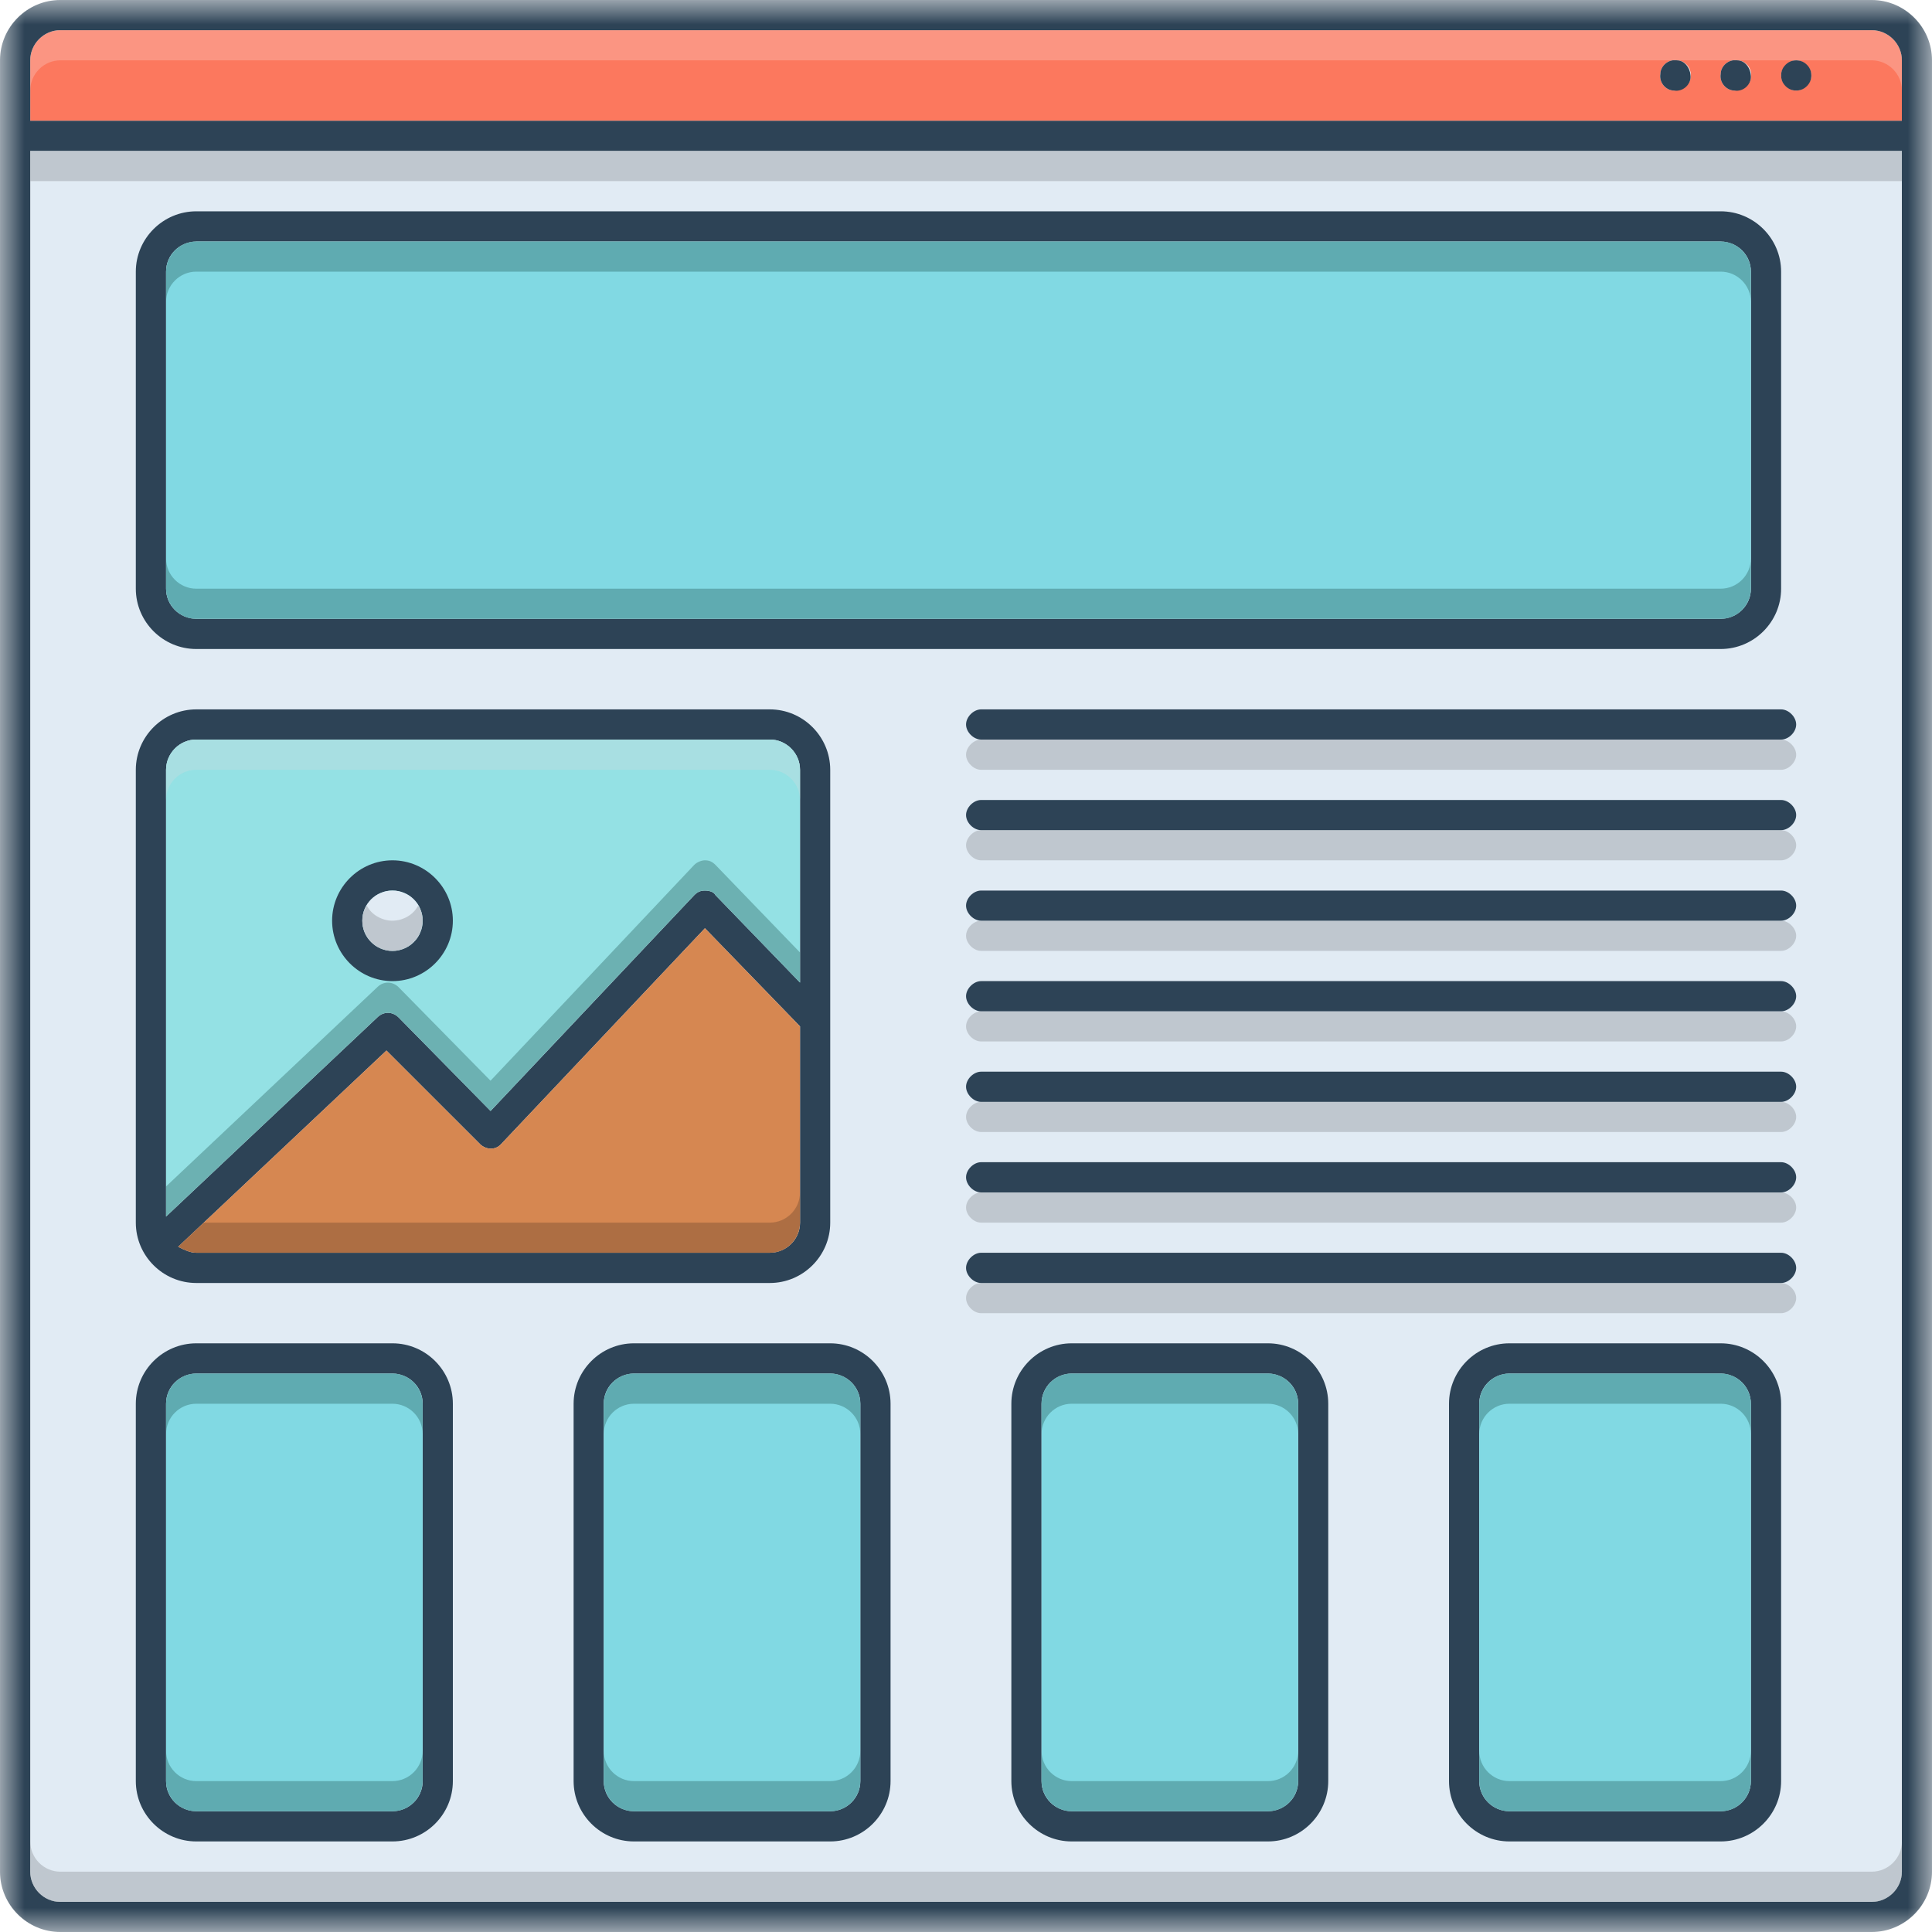 <svg width="40" height="40" viewBox="0 0 40 40" fill="none" xmlns="http://www.w3.org/2000/svg">
<path d="M39.377 3.124V38.751C39.377 39.093 39.096 39.376 38.751 39.376H1.25C0.907 39.376 0.626 39.093 0.626 38.751V3.124H39.377Z" fill="#E1EBF4"/>
<path d="M37.188 15.626C37.188 15.781 37.033 15.938 36.876 15.938H20.313C20.156 15.938 20.001 15.781 20.001 15.626C20.001 15.469 20.156 15.312 20.313 15.312H36.876C37.033 15.312 37.188 15.469 37.188 15.626Z" fill="#9FA5AA" fill-opacity="0.5"/>
<path d="M37.188 17.501C37.188 17.655 37.033 17.812 36.876 17.812H20.313C20.156 17.812 20.001 17.655 20.001 17.501C20.001 17.344 20.156 17.187 20.313 17.187H36.876C37.033 17.187 37.188 17.344 37.188 17.501Z" fill="#9FA5AA" fill-opacity="0.5"/>
<path d="M37.188 19.375C37.188 19.53 37.033 19.687 36.876 19.687H20.313C20.156 19.687 20.001 19.53 20.001 19.375C20.001 19.218 20.156 19.062 20.313 19.062H36.876C37.033 19.062 37.188 19.218 37.188 19.375Z" fill="#9FA5AA" fill-opacity="0.5"/>
<path d="M37.188 21.25C37.188 21.407 37.033 21.562 36.876 21.562H20.313C20.156 21.562 20.001 21.407 20.001 21.25C20.001 21.093 20.156 20.938 20.313 20.938H36.876C37.033 20.938 37.188 21.093 37.188 21.25Z" fill="#9FA5AA" fill-opacity="0.5"/>
<path d="M37.188 23.125C37.188 23.282 37.033 23.437 36.876 23.437H20.313C20.156 23.437 20.001 23.282 20.001 23.125C20.001 22.968 20.156 22.813 20.313 22.813H36.876C37.033 22.813 37.188 22.968 37.188 23.125Z" fill="#9FA5AA" fill-opacity="0.5"/>
<path d="M37.188 25C37.188 25.157 37.033 25.313 36.876 25.313H20.313C20.156 25.313 20.001 25.157 20.001 25C20.001 24.845 20.156 24.688 20.313 24.688H36.876C37.033 24.688 37.188 24.845 37.188 25Z" fill="#9FA5AA" fill-opacity="0.5"/>
<path d="M37.188 26.875C37.188 27.031 37.033 27.188 36.876 27.188H20.313C20.156 27.188 20.001 27.031 20.001 26.875C20.001 26.72 20.156 26.563 20.313 26.563H36.876C37.033 26.563 37.188 26.72 37.188 26.875Z" fill="#9FA5AA" fill-opacity="0.5"/>
<path d="M38.751 0.625H1.25C0.907 0.625 0.626 0.907 0.626 1.249V2.5H39.377V1.249C39.377 0.907 39.096 0.625 38.751 0.625ZM34.657 1.875C34.5 1.875 34.345 1.718 34.376 1.53C34.376 1.375 34.533 1.219 34.72 1.249C34.875 1.249 35.032 1.406 35.002 1.593C35.002 1.75 34.845 1.875 34.657 1.875ZM35.908 1.875C35.752 1.875 35.595 1.718 35.625 1.53C35.625 1.375 35.782 1.219 35.97 1.249C36.127 1.249 36.283 1.406 36.251 1.593C36.251 1.75 36.096 1.875 35.908 1.875ZM37.188 1.875C37.033 1.875 36.876 1.718 36.876 1.563C36.876 1.406 37.033 1.249 37.188 1.249C37.345 1.249 37.502 1.406 37.502 1.563C37.502 1.718 37.345 1.875 37.188 1.875Z" fill="#FC785E"/>
<path d="M37.502 1.563C37.502 1.649 37.471 1.722 37.41 1.783C37.349 1.844 37.274 1.875 37.188 1.875C37.102 1.875 37.029 1.844 36.968 1.783C36.907 1.722 36.876 1.649 36.876 1.563C36.876 1.475 36.907 1.402 36.968 1.341C37.029 1.28 37.102 1.249 37.188 1.249C37.274 1.249 37.349 1.28 37.41 1.341C37.471 1.402 37.502 1.475 37.502 1.563Z" fill="#2D4356"/>
<path d="M36.251 1.594C36.251 1.75 36.096 1.905 35.908 1.875C35.751 1.875 35.594 1.718 35.625 1.53C35.625 1.375 35.782 1.219 35.969 1.249C36.126 1.249 36.251 1.406 36.251 1.594Z" fill="#2D4356"/>
<path d="M35.002 1.594C35.002 1.75 34.845 1.905 34.657 1.875C34.5 1.875 34.345 1.718 34.376 1.53C34.376 1.375 34.533 1.219 34.72 1.249C34.875 1.249 35.002 1.406 35.002 1.594Z" fill="#2D4356"/>
<path d="M37.188 15C37.188 15.157 37.033 15.312 36.876 15.312H20.313C20.156 15.312 20.001 15.157 20.001 15C20.001 14.843 20.156 14.687 20.313 14.687H36.876C37.033 14.687 37.188 14.843 37.188 15Z" fill="#2D4356"/>
<path d="M37.188 16.875C37.188 17.032 37.033 17.187 36.876 17.187H20.313C20.156 17.187 20.001 17.032 20.001 16.875C20.001 16.718 20.156 16.563 20.313 16.563H36.876C37.033 16.563 37.188 16.718 37.188 16.875Z" fill="#2D4356"/>
<path d="M37.188 18.75C37.188 18.907 37.033 19.062 36.876 19.062H20.313C20.156 19.062 20.001 18.907 20.001 18.75C20.001 18.593 20.156 18.438 20.313 18.438H36.876C37.033 18.438 37.188 18.593 37.188 18.75Z" fill="#2D4356"/>
<path d="M37.188 20.625C37.188 20.781 37.033 20.938 36.876 20.938H20.313C20.156 20.938 20.001 20.781 20.001 20.625C20.001 20.47 20.156 20.313 20.313 20.313H36.876C37.033 20.313 37.188 20.47 37.188 20.625Z" fill="#2D4356"/>
<path d="M37.188 22.499C37.188 22.656 37.033 22.813 36.876 22.813H20.313C20.156 22.813 20.001 22.656 20.001 22.499C20.001 22.344 20.156 22.188 20.313 22.188H36.876C37.033 22.188 37.188 22.344 37.188 22.499Z" fill="#2D4356"/>
<path d="M37.188 24.374C37.188 24.531 37.033 24.688 36.876 24.688H20.313C20.156 24.688 20.001 24.531 20.001 24.374C20.001 24.219 20.156 24.062 20.313 24.062H36.876C37.033 24.062 37.188 24.219 37.188 24.374Z" fill="#2D4356"/>
<path d="M37.188 26.251C37.188 26.406 37.033 26.563 36.876 26.563H20.313C20.156 26.563 20.001 26.406 20.001 26.251C20.001 26.094 20.156 25.937 20.313 25.937H36.876C37.033 25.937 37.188 26.094 37.188 26.251Z" fill="#2D4356"/>
<path d="M15.938 14.687H4.064C3.375 14.687 2.812 15.251 2.812 15.938V25.314C2.812 26 3.375 26.563 4.064 26.563H15.938C16.627 26.563 17.189 26 17.189 25.314V15.938C17.189 15.251 16.627 14.687 15.938 14.687ZM16.564 25.314C16.564 25.656 16.282 25.937 15.938 25.937H4.064C3.937 25.937 3.813 25.876 3.689 25.813L8.001 21.75L9.939 23.687C10 23.751 10.094 23.781 10.157 23.781C10.25 23.781 10.314 23.751 10.375 23.687L14.595 19.218L16.564 21.25V25.314ZM16.564 20.343L14.813 18.532C14.783 18.469 14.689 18.438 14.595 18.438C14.501 18.438 14.438 18.469 14.375 18.532L10.157 23.001L8.251 21.063C8.125 20.938 7.938 20.938 7.813 21.063L3.438 25.187V15.938C3.438 15.593 3.719 15.312 4.064 15.312H15.938C16.282 15.312 16.564 15.593 16.564 15.938V20.343Z" fill="#2D4356"/>
<path d="M16.563 15.938V20.343L14.812 18.532C14.782 18.468 14.688 18.438 14.594 18.438C14.501 18.438 14.438 18.468 14.374 18.532L10.156 23.001L8.251 21.063C8.124 20.938 7.937 20.938 7.813 21.063L3.438 25.187V15.938C3.438 15.593 3.719 15.312 4.063 15.312H15.937C16.282 15.312 16.563 15.593 16.563 15.938Z" fill="#94E1E4"/>
<path d="M16.563 21.25V25.314C16.563 25.656 16.282 25.937 15.938 25.937H4.063C3.937 25.937 3.813 25.876 3.688 25.813L8.001 21.75L9.938 23.687C10 23.75 10.093 23.781 10.156 23.781C10.25 23.781 10.313 23.75 10.375 23.687L14.595 19.218L16.563 21.25Z" fill="#D68751"/>
<mask id="mask0_313_4707" style="mask-type:luminance" maskUnits="userSpaceOnUse" x="0" y="0" width="40" height="40">
<path d="M0 0H40V40H0V0Z" fill="white"/>
</mask>
<g mask="url(#mask0_313_4707)">
<path d="M38.751 0H1.249C0.562 0 0 0.562 0 1.249V38.751C0 39.438 0.562 40 1.249 40H38.751C39.438 40 40 39.438 40 38.751V1.249C40 0.562 39.438 0 38.751 0ZM39.376 38.751C39.376 39.093 39.095 39.376 38.751 39.376H1.249C0.907 39.376 0.626 39.093 0.626 38.751V3.124H39.376V38.751ZM39.376 2.5H0.626V1.249C0.626 0.907 0.907 0.626 1.249 0.626H38.751C39.095 0.626 39.376 0.907 39.376 1.249V2.5Z" fill="#2D4356"/>
</g>
<path d="M35.625 4.375H4.064C3.375 4.375 2.812 4.938 2.812 5.624V12.188C2.812 12.875 3.375 13.437 4.064 13.437H35.625C36.314 13.437 36.876 12.875 36.876 12.188V5.624C36.876 4.938 36.314 4.375 35.625 4.375ZM36.251 12.188C36.251 12.53 35.969 12.812 35.625 12.812H4.064C3.719 12.812 3.438 12.53 3.438 12.188V5.624C3.438 5.282 3.719 5.001 4.064 5.001H35.625C35.969 5.001 36.251 5.282 36.251 5.624V12.188Z" fill="#2D4356"/>
<path d="M36.25 5.624V12.188C36.25 12.53 35.969 12.812 35.625 12.812H4.063C3.719 12.812 3.438 12.53 3.438 12.188V5.624C3.438 5.282 3.719 5.001 4.063 5.001H35.625C35.969 5.001 36.25 5.282 36.25 5.624Z" fill="#81D9E3"/>
<path d="M8.125 17.812C7.438 17.812 6.876 18.375 6.876 19.062C6.876 19.75 7.438 20.313 8.125 20.313C8.814 20.313 9.376 19.75 9.376 19.062C9.376 18.375 8.814 17.812 8.125 17.812ZM8.125 19.687C7.783 19.687 7.502 19.406 7.502 19.062C7.502 18.719 7.783 18.438 8.125 18.438C8.47 18.438 8.751 18.719 8.751 19.062C8.751 19.406 8.47 19.687 8.125 19.687Z" fill="#2D4356"/>
<path d="M8.75 19.062C8.75 19.146 8.735 19.224 8.702 19.301C8.672 19.379 8.626 19.446 8.567 19.504C8.509 19.563 8.44 19.609 8.364 19.639C8.287 19.672 8.209 19.687 8.125 19.687C8.042 19.687 7.962 19.672 7.886 19.639C7.809 19.609 7.742 19.563 7.683 19.504C7.625 19.446 7.579 19.379 7.547 19.301C7.516 19.224 7.501 19.146 7.501 19.062C7.501 18.979 7.516 18.899 7.547 18.823C7.579 18.746 7.625 18.679 7.683 18.62C7.742 18.562 7.809 18.516 7.886 18.486C7.962 18.453 8.042 18.438 8.125 18.438C8.209 18.438 8.287 18.453 8.364 18.486C8.44 18.516 8.509 18.562 8.567 18.62C8.626 18.679 8.672 18.746 8.702 18.823C8.735 18.899 8.75 18.979 8.75 19.062Z" fill="#E1EBF4"/>
<path d="M8.125 27.812H4.064C3.375 27.812 2.812 28.374 2.812 29.063V36.876C2.812 37.563 3.375 38.125 4.064 38.125H8.125C8.814 38.125 9.376 37.563 9.376 36.876V29.063C9.376 28.374 8.814 27.812 8.125 27.812ZM8.751 36.876C8.751 37.218 8.469 37.5 8.125 37.5H4.064C3.719 37.5 3.438 37.218 3.438 36.876V29.063C3.438 28.719 3.719 28.438 4.064 28.438H8.125C8.469 28.438 8.751 28.719 8.751 29.063V36.876Z" fill="#2D4356"/>
<path d="M8.75 29.063V36.876C8.75 37.218 8.469 37.5 8.124 37.5H4.063C3.719 37.5 3.438 37.218 3.438 36.876V29.063C3.438 28.719 3.719 28.438 4.063 28.438H8.124C8.469 28.438 8.75 28.719 8.75 29.063Z" fill="#81D9E3"/>
<path d="M35.624 27.812H31.251C30.562 27.812 30 28.374 30 29.063V36.876C30 37.563 30.562 38.125 31.251 38.125H35.624C36.313 38.125 36.876 37.563 36.876 36.876V29.063C36.876 28.374 36.313 27.812 35.624 27.812ZM36.25 36.876C36.25 37.218 35.969 37.5 35.624 37.5H31.251C30.907 37.5 30.626 37.218 30.626 36.876V29.063C30.626 28.719 30.907 28.438 31.251 28.438H35.624C35.969 28.438 36.25 28.719 36.25 29.063V36.876Z" fill="#2D4356"/>
<path d="M36.25 29.063V36.876C36.25 37.218 35.969 37.5 35.625 37.5H31.252C30.907 37.5 30.626 37.218 30.626 36.876V29.063C30.626 28.719 30.907 28.438 31.252 28.438H35.625C35.969 28.438 36.25 28.719 36.25 29.063Z" fill="#81D9E3"/>
<path d="M17.189 27.812H13.125C12.438 27.812 11.876 28.374 11.876 29.063V36.876C11.876 37.563 12.438 38.125 13.125 38.125H17.189C17.875 38.125 18.438 37.563 18.438 36.876V29.063C18.438 28.374 17.875 27.812 17.189 27.812ZM17.812 36.876C17.812 37.218 17.531 37.5 17.189 37.5H13.125C12.781 37.5 12.5 37.218 12.5 36.876V29.063C12.5 28.719 12.781 28.438 13.125 28.438H17.189C17.531 28.438 17.812 28.719 17.812 29.063V36.876Z" fill="#2D4356"/>
<path d="M17.812 29.063V36.876C17.812 37.218 17.531 37.5 17.189 37.5H13.126C12.781 37.5 12.5 37.218 12.5 36.876V29.063C12.5 28.719 12.781 28.438 13.126 28.438H17.189C17.531 28.438 17.812 28.719 17.812 29.063Z" fill="#81D9E3"/>
<path d="M26.251 27.812H22.188C21.501 27.812 20.939 28.374 20.939 29.063V36.876C20.939 37.563 21.501 38.125 22.188 38.125H26.251C26.938 38.125 27.5 37.563 27.5 36.876V29.063C27.5 28.374 26.938 27.812 26.251 27.812ZM26.877 36.876C26.877 37.218 26.595 37.5 26.251 37.5H22.188C21.845 37.5 21.564 37.218 21.564 36.876V29.063C21.564 28.719 21.845 28.438 22.188 28.438H26.251C26.595 28.438 26.877 28.719 26.877 29.063V36.876Z" fill="#2D4356"/>
<path d="M26.877 29.063V36.876C26.877 37.218 26.596 37.5 26.251 37.5H22.188C21.846 37.5 21.564 37.218 21.564 36.876V29.063C21.564 28.719 21.846 28.438 22.188 28.438H26.251C26.596 28.438 26.877 28.719 26.877 29.063Z" fill="#81D9E3"/>
<path d="M39.377 38.125V38.751C39.377 39.063 39.126 39.344 38.814 39.376C38.782 39.376 38.782 39.376 38.751 39.376H1.25C1.219 39.376 1.219 39.376 1.188 39.376C0.875 39.344 0.626 39.063 0.626 38.751V38.125C0.626 38.469 0.907 38.751 1.25 38.751H38.751C39.096 38.751 39.377 38.469 39.377 38.125Z" fill="#9FA5AA" fill-opacity="0.5"/>
<path d="M0.626 3.124H39.377V3.75H0.626V3.124Z" fill="#9FA5AA" fill-opacity="0.5"/>
<path d="M39.377 1.249V1.875C39.377 1.53 39.096 1.249 38.751 1.249H1.25C0.907 1.249 0.626 1.53 0.626 1.875V1.249C0.626 0.937 0.875 0.656 1.188 0.625C1.219 0.625 1.219 0.625 1.25 0.625H38.751C38.782 0.625 38.782 0.625 38.814 0.625C39.126 0.656 39.377 0.937 39.377 1.249Z" fill="#F9DBD7" fill-opacity="0.3"/>
<path d="M36.25 11.562V12.188C36.25 12.5 36.002 12.781 35.688 12.812C35.657 12.812 35.657 12.812 35.625 12.812H4.063C4.031 12.812 4.031 12.812 4 12.812C3.688 12.781 3.438 12.5 3.438 12.188V11.562C3.438 11.907 3.719 12.188 4.063 12.188H35.625C35.969 12.188 36.25 11.907 36.25 11.562Z" fill="#0F423C" fill-opacity="0.3"/>
<path d="M8.75 36.25V36.876C8.75 37.188 8.499 37.469 8.188 37.5C8.157 37.5 8.157 37.5 8.124 37.5H4.063C4.031 37.5 4.031 37.5 4 37.5C3.688 37.469 3.438 37.188 3.438 36.876V36.25C3.438 36.595 3.719 36.876 4.063 36.876H8.124C8.469 36.876 8.75 36.595 8.75 36.25Z" fill="#0F423C" fill-opacity="0.3"/>
<path d="M36.25 36.25V36.876C36.25 37.188 36.002 37.469 35.688 37.5C35.657 37.5 35.657 37.5 35.625 37.5H31.252C31.219 37.5 31.219 37.5 31.188 37.5C30.877 37.469 30.626 37.188 30.626 36.876V36.25C30.626 36.595 30.907 36.876 31.252 36.876H35.625C35.969 36.876 36.25 36.595 36.25 36.25Z" fill="#0F423C" fill-opacity="0.3"/>
<path d="M17.812 36.25V36.876C17.812 37.188 17.564 37.469 17.25 37.5C17.22 37.5 17.22 37.5 17.189 37.5H13.126C13.095 37.5 13.095 37.5 13.062 37.5C12.751 37.469 12.5 37.188 12.5 36.876V36.25C12.5 36.595 12.781 36.876 13.126 36.876H17.189C17.531 36.876 17.812 36.595 17.812 36.25Z" fill="#0F423C" fill-opacity="0.3"/>
<path d="M26.877 36.25V36.876C26.877 37.188 26.626 37.469 26.315 37.5C26.282 37.5 26.282 37.5 26.251 37.5H22.188C22.157 37.5 22.157 37.5 22.127 37.5C21.813 37.469 21.564 37.188 21.564 36.876V36.25C21.564 36.595 21.846 36.876 22.188 36.876H26.251C26.596 36.876 26.877 36.595 26.877 36.25Z" fill="#0F423C" fill-opacity="0.3"/>
<path d="M36.25 5.624V6.25C36.25 5.906 35.969 5.624 35.625 5.624H4.063C3.719 5.624 3.438 5.906 3.438 6.25V5.624C3.438 5.313 3.688 5.031 4 5.001C4.031 5.001 4.031 5.001 4.063 5.001H35.625C35.657 5.001 35.657 5.001 35.688 5.001C36.002 5.031 36.25 5.313 36.25 5.624Z" fill="#0F423C" fill-opacity="0.3"/>
<path d="M8.75 29.063V29.689C8.75 29.344 8.469 29.063 8.124 29.063H4.063C3.719 29.063 3.438 29.344 3.438 29.689V29.063C3.438 28.749 3.688 28.468 4 28.438C4.031 28.438 4.031 28.438 4.063 28.438H8.124C8.157 28.438 8.157 28.438 8.188 28.438C8.499 28.468 8.75 28.749 8.75 29.063Z" fill="#0F423C" fill-opacity="0.3"/>
<path d="M36.25 29.063V29.689C36.25 29.344 35.969 29.063 35.625 29.063H31.252C30.907 29.063 30.626 29.344 30.626 29.689V29.063C30.626 28.749 30.877 28.468 31.188 28.438C31.219 28.438 31.219 28.438 31.252 28.438H35.625C35.657 28.438 35.657 28.438 35.688 28.438C36.002 28.468 36.25 28.749 36.25 29.063Z" fill="#0F423C" fill-opacity="0.3"/>
<path d="M17.812 29.063V29.689C17.812 29.344 17.531 29.063 17.189 29.063H13.126C12.781 29.063 12.5 29.344 12.5 29.689V29.063C12.5 28.749 12.751 28.468 13.062 28.438C13.095 28.438 13.095 28.438 13.126 28.438H17.189C17.22 28.438 17.22 28.438 17.25 28.438C17.564 28.468 17.812 28.749 17.812 29.063Z" fill="#0F423C" fill-opacity="0.3"/>
<path d="M26.877 29.063V29.689C26.877 29.344 26.596 29.063 26.251 29.063H22.188C21.846 29.063 21.564 29.344 21.564 29.689V29.063C21.564 28.749 21.813 28.468 22.127 28.438C22.157 28.438 22.157 28.438 22.188 28.438H26.251C26.282 28.438 26.282 28.438 26.315 28.438C26.626 28.468 26.877 28.749 26.877 29.063Z" fill="#0F423C" fill-opacity="0.3"/>
<path d="M16.563 19.72V20.343L14.812 18.532C14.782 18.469 14.688 18.438 14.594 18.438C14.501 18.438 14.438 18.469 14.374 18.532L10.156 23.001L8.251 21.063C8.124 20.938 7.937 20.938 7.813 21.063L3.438 25.187V24.564L7.813 20.437C7.937 20.313 8.124 20.313 8.251 20.437L10.156 22.375L14.374 17.906C14.438 17.843 14.531 17.812 14.594 17.812C14.688 17.812 14.749 17.843 14.812 17.906L16.563 19.72Z" fill="#0F423C" fill-opacity="0.3"/>
<path d="M16.563 24.688V25.313C16.563 25.625 16.313 25.907 16.001 25.937C15.968 25.937 15.968 25.937 15.938 25.937H4.063C3.937 25.937 3.813 25.876 3.688 25.813L4.218 25.313H15.938C16.282 25.313 16.563 25.032 16.563 24.688Z" fill="#72492D" fill-opacity="0.4"/>
<path d="M16.563 15.938V16.563C16.563 16.219 16.282 15.938 15.937 15.938H4.063C3.719 15.938 3.438 16.219 3.438 16.563V15.938C3.438 15.626 3.688 15.345 4 15.312C4.031 15.312 4.031 15.312 4.063 15.312H15.937C15.968 15.312 15.968 15.312 16 15.312C16.312 15.345 16.563 15.626 16.563 15.938Z" fill="#BDDEE0" fill-opacity="0.5"/>
<path d="M8.75 19.062C8.75 19.375 8.5 19.657 8.188 19.687C8.157 19.687 8.157 19.687 8.125 19.687C8.094 19.687 8.094 19.687 8.063 19.687C7.75 19.657 7.501 19.375 7.501 19.062C7.501 18.937 7.532 18.844 7.595 18.75C7.688 18.937 7.907 19.062 8.125 19.062C8.345 19.062 8.563 18.937 8.656 18.75C8.72 18.844 8.75 18.937 8.75 19.062Z" fill="#9FA5AA" fill-opacity="0.5"/>
</svg>
